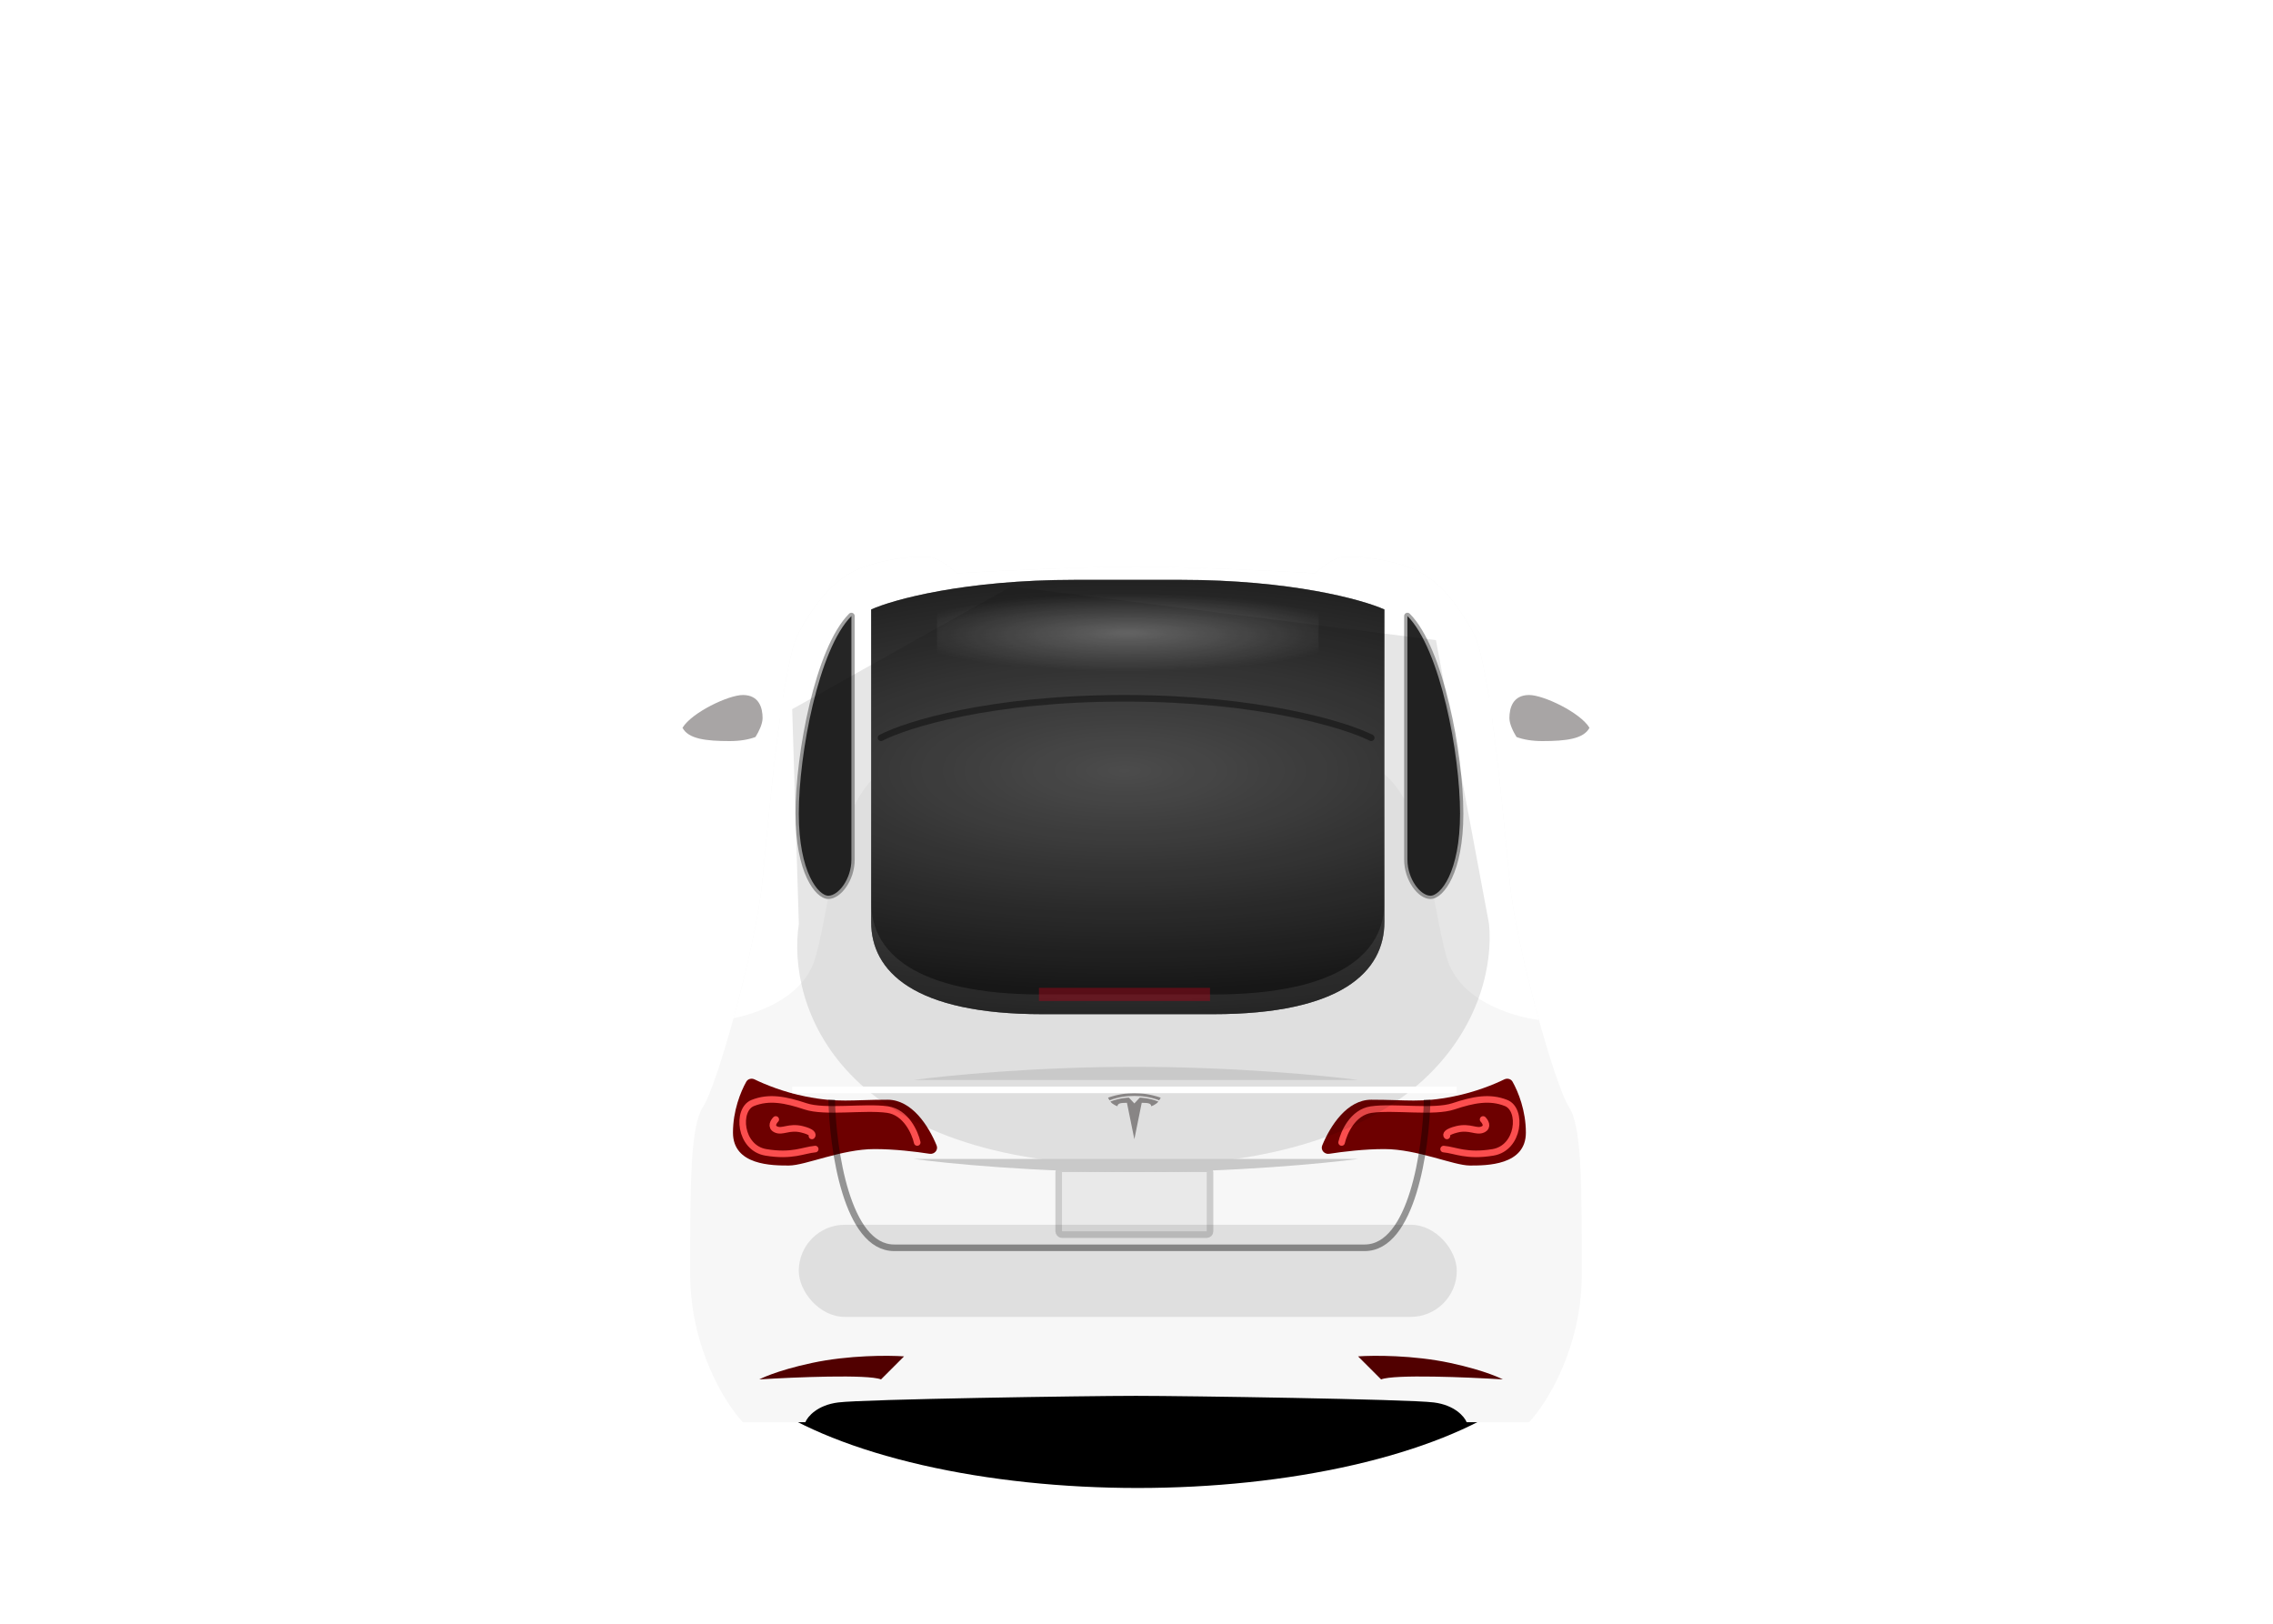 <svg width="140" height="100" viewBox="0 0 253 183" fill="none" xmlns="http://www.w3.org/2000/svg">
<g filter="url(#filter0_f_602_1254)">
<ellipse cx="126.629" cy="148.417" rx="48.579" ry="19.283" fill="black"/>
</g>
<g filter="url(#filter1_f_602_1254)">
<path d="M237.508 47.179C237.508 47.179 187.866 78.7 126.629 78.7C65.392 78.7 15.75 47.179 15.75 47.179C15.75 29.771 65.392 15.658 126.629 15.658C187.866 15.658 237.508 29.771 237.508 47.179Z" fill="url(#paint0_linear_602_1254)" fill-opacity="0.4"/>
</g>
<g filter="url(#filter2_f_602_1254)">
<path d="M189.3 61.271C189.3 71.716 161.241 80.183 126.629 80.183C92.017 80.183 63.958 71.716 63.958 61.271C63.958 50.826 92.017 51.258 126.629 51.258C161.241 51.258 189.3 50.826 189.3 61.271Z" fill="white" fill-opacity="0.3"/>
</g>
<path d="M92.883 158.058C90.51 158.355 89.422 159.665 89.175 160.283H82.129C80.151 158.182 76.196 151.902 76.196 143.596C76.196 133.212 76.196 126.908 77.679 124.683C79.162 122.458 83.612 106.883 84.354 99.096C85.096 91.308 86.579 74.621 88.433 71.283C90.287 67.946 92.513 64.979 95.85 63.867C99.188 62.754 101.412 62.754 102.896 62.754C104.082 62.754 105.615 63.99 106.233 64.608C110.312 64.361 120.622 63.867 126.258 63.867H126.629C132.266 63.867 142.575 64.361 146.654 64.608C147.272 63.99 148.805 62.754 149.992 62.754C151.475 62.754 153.7 62.754 157.037 63.867C160.375 64.979 162.6 67.946 164.454 71.283C166.308 74.621 167.792 91.308 168.533 99.096C169.275 106.883 173.725 122.458 175.208 124.683C176.692 126.908 176.692 133.212 176.692 143.596C176.692 151.902 172.736 158.182 170.758 160.283H163.712C163.465 159.665 162.377 158.355 160.004 158.058C157.037 157.687 131.821 157.317 126.629 157.317H126.258C121.067 157.317 95.85 157.687 92.883 158.058Z" fill="#F7F7F7"/>
<path fill-rule="evenodd" clip-rule="evenodd" d="M81.081 114.759C84.413 114.07 89.067 112.147 90.288 107.996C90.772 106.35 91.155 104.325 91.562 102.171C92.715 96.077 94.062 88.954 98.446 86.487H153.329C157.713 88.954 159.061 96.077 160.213 102.171C160.621 104.325 161.003 106.35 161.488 107.996C162.86 112.661 168.568 114.513 171.862 114.96C170.373 109.59 168.928 103.24 168.533 99.096C168.491 98.649 168.446 98.172 168.398 97.671C167.62 89.436 166.202 74.429 164.454 71.283C162.6 67.946 160.375 64.979 157.038 63.867C153.7 62.754 151.475 62.754 149.992 62.754C148.805 62.754 147.272 63.99 146.654 64.608C142.575 64.361 132.266 63.867 126.629 63.867H126.258C120.622 63.867 110.313 64.361 106.233 64.608C105.615 63.99 104.083 62.754 102.896 62.754C101.413 62.754 99.188 62.754 95.85 63.867C92.513 64.979 90.288 67.946 88.433 71.283C86.686 74.429 85.267 89.436 84.489 97.671C84.442 98.172 84.397 98.649 84.354 99.096C83.965 103.189 82.55 109.432 81.081 114.759Z" fill="white"/>
<path d="M94.552 69.429C94.552 69.354 94.507 69.287 94.438 69.258C94.368 69.229 94.289 69.245 94.236 69.298C93.284 70.25 92.438 71.713 91.704 73.46C90.969 75.21 90.341 77.26 89.829 79.398C88.806 83.675 88.248 88.325 88.248 91.679C88.248 95.036 88.807 97.382 89.517 98.896C89.872 99.653 90.266 100.207 90.652 100.574C91.034 100.938 91.425 101.135 91.771 101.135C92.099 101.135 92.438 100.999 92.753 100.777C93.069 100.554 93.374 100.235 93.639 99.85C94.168 99.079 94.552 98.023 94.552 96.871V69.429Z" fill="#252525" stroke="#A3A3A3" stroke-width="0.371" stroke-linejoin="round"/>
<path d="M96.592 103.917V68.688C99.064 67.575 107.123 65.35 119.583 65.35H131.45C143.91 65.35 151.969 67.575 154.442 68.688V103.917C154.442 109.479 149.621 114.3 135.158 114.3H115.875C101.413 114.3 96.592 109.479 96.592 103.917Z" fill="#545454"/>
<path d="M96.592 103.917V68.688C99.064 67.575 107.123 65.35 119.583 65.35H131.45C143.91 65.35 151.969 67.575 154.442 68.688V103.917C154.442 109.479 149.621 114.3 135.158 114.3H115.875C101.413 114.3 96.592 109.479 96.592 103.917Z" fill="url(#paint1_radial_602_1254)"/>
<g filter="url(#filter3_f_602_1254)">
<rect x="104.008" y="66.092" width="43.017" height="9.642" fill="url(#paint2_radial_602_1254)" fill-opacity="0.3"/>
</g>
<path d="M156.852 69.429C156.852 69.354 156.897 69.287 156.967 69.258C157.036 69.229 157.116 69.245 157.169 69.298C158.121 70.25 158.966 71.713 159.7 73.46C160.435 75.21 161.064 77.26 161.575 79.398C162.598 83.675 163.156 88.325 163.156 91.679C163.156 95.036 162.597 97.382 161.887 98.896C161.532 99.653 161.138 100.207 160.752 100.574C160.371 100.938 159.979 101.135 159.633 101.135C159.305 101.135 158.967 100.999 158.651 100.777C158.335 100.554 158.03 100.235 157.765 99.85C157.236 99.079 156.852 98.023 156.852 96.871V69.429Z" fill="#252525" stroke="#A3A3A3" stroke-width="0.371" stroke-linejoin="round"/>
<path d="M97.704 83.15C100.547 81.667 110.016 78.7 125.146 78.7C140.276 78.7 149.992 81.667 152.958 83.15" stroke="black" stroke-opacity="0.4" stroke-width="0.742" stroke-linecap="round" stroke-linejoin="round"/>
<path fill-rule="evenodd" clip-rule="evenodd" d="M96.592 101.692V103.917C96.592 109.479 101.413 114.3 115.875 114.3H135.158C149.621 114.3 154.442 109.479 154.442 103.917V101.692C154.442 107.254 149.621 112.075 135.158 112.075H115.875C101.413 112.075 96.592 107.254 96.592 101.692Z" fill="#F2F2F2" fill-opacity="0.1"/>
<rect x="115.504" y="111.333" width="19.283" height="1.483" fill="#D0021B" fill-opacity="0.4"/>
<path d="M98.446 123.942C101.182 123.942 103.067 126.897 103.969 129.091C104.181 129.607 103.722 130.121 103.171 130.034C101.608 129.789 99.214 129.504 96.963 129.504C93.254 129.504 89.175 131.358 87.321 131.358C85.467 131.358 81.017 131.358 81.017 127.65C81.017 125.182 81.872 123.056 82.516 121.913C82.703 121.581 83.122 121.489 83.463 121.656C84.612 122.22 86.725 123.081 89.175 123.571C92.883 124.312 94.367 123.942 98.446 123.942Z" fill="#6D0000"/>
<g filter="url(#filter4_f_602_1254)">
<path d="M101.783 128.762C101.536 127.65 100.523 125.351 98.446 125.054C95.85 124.683 91.4 125.425 89.175 124.683C86.95 123.942 85.096 123.57 83.242 124.312C81.388 125.054 81.758 129.381 84.725 129.875C87.692 130.369 88.928 129.628 90.287 129.504M89.917 128.021C90.04 127.897 89.991 127.576 88.804 127.279C87.321 126.908 86.579 127.65 85.837 127.279C85.244 126.982 85.59 126.414 85.837 126.167" stroke="#FB4E4E" stroke-width="0.742" stroke-linecap="round" stroke-linejoin="round"/>
</g>
<path d="M152.958 123.942C150.222 123.942 148.337 126.897 147.435 129.091C147.223 129.607 147.682 130.121 148.233 130.034C149.796 129.789 152.19 129.504 154.442 129.504C158.15 129.504 162.229 131.358 164.083 131.358C165.938 131.358 170.388 131.358 170.388 127.65C170.388 125.182 169.532 123.056 168.888 121.913C168.702 121.581 168.282 121.489 167.941 121.656C166.792 122.22 164.679 123.081 162.229 123.571C158.521 124.312 157.038 123.942 152.958 123.942Z" fill="#6D0000"/>
<g filter="url(#filter5_f_602_1254)">
<path d="M149.621 128.762C149.868 127.65 150.882 125.351 152.958 125.054C155.554 124.683 160.004 125.425 162.229 124.683C164.454 123.942 166.308 123.57 168.162 124.312C170.017 125.054 169.646 129.381 166.679 129.875C163.712 130.369 162.476 129.628 161.117 129.504M161.488 128.021C161.364 127.897 161.413 127.576 162.6 127.279C164.083 126.908 164.825 127.65 165.567 127.279C166.16 126.982 165.814 126.414 165.567 126.167" stroke="#FB4E4E" stroke-width="0.742" stroke-linecap="round" stroke-linejoin="round"/>
</g>
<path d="M92.142 123.942C92.265 129.504 93.847 140.629 99.188 140.629H152.217C157.557 140.629 159.139 129.504 159.262 123.942" stroke="black" stroke-opacity="0.4" stroke-width="0.742"/>
<g filter="url(#filter6_f_602_1254)">
<path d="M126.59 131.358C92.778 131.358 87.068 113.205 88.44 104.128L87.692 79.923L112.377 66.092L160.252 72.143L166.236 104.128C167.109 113.205 160.402 131.358 126.59 131.358Z" fill="black" fill-opacity="0.1"/>
</g>
<rect x="117.729" y="131.729" width="17.058" height="7.417" rx="0.371" fill="#E9E9E9" stroke="#CCCCCC" stroke-width="0.742"/>
<path fill-rule="evenodd" clip-rule="evenodd" d="M129.059 124.01C128.069 123.631 127.103 123.51 126.258 123.516H126.258C125.414 123.51 124.447 123.631 123.458 124.01C123.34 123.822 123.292 123.708 123.292 123.708C124.373 123.332 125.386 123.203 126.258 123.2C127.13 123.203 128.143 123.332 129.225 123.708C129.225 123.708 129.191 123.8 129.059 124.01ZM127.089 124.289L126.259 128.392L125.422 124.289C124.636 124.289 124.387 124.366 124.351 124.677C124.351 124.677 123.82 124.503 123.552 124.15C124.597 123.724 125.646 123.705 125.646 123.705L126.258 124.36L126.87 123.705C126.87 123.705 127.919 123.724 128.964 124.15C128.696 124.503 128.166 124.677 128.166 124.677C128.129 124.366 127.88 124.289 127.089 124.289Z" fill="#888585"/>
<path d="M126.258 120.233C114.985 120.233 104.997 121.222 101.413 121.717H151.475C147.767 121.222 137.532 120.233 126.258 120.233Z" fill="black" fill-opacity="0.1"/>
<path d="M126.258 132.1C114.985 132.1 104.997 131.111 101.413 130.617H151.475C147.767 131.111 137.532 132.1 126.258 132.1Z" fill="#C9C9C9"/>
<path d="M100.3 152.867L97.704 155.463C96.221 154.869 87.939 155.215 83.983 155.463C83.983 155.463 85.763 154.498 89.917 153.608C94.07 152.718 98.569 152.743 100.3 152.867Z" fill="#510000"/>
<path d="M151.475 152.867L154.071 155.463C155.554 154.869 163.836 155.215 167.792 155.463C167.792 155.463 166.012 154.498 161.858 153.608C157.705 152.718 153.206 152.743 151.475 152.867Z" fill="#510000"/>
<path d="M87.692 122.829H162.6" stroke="white" stroke-width="0.742"/>
<path d="M85.467 78.7H87.321V80.925H85.467C85.467 82.408 83.612 83.521 80.646 83.521C77.308 83.521 75.083 83.15 75.083 80.925C75.083 77.588 81.017 75.733 83.242 75.733C85.022 75.733 85.467 77.711 85.467 78.7Z" fill="white"/>
<path fill-rule="evenodd" clip-rule="evenodd" d="M83.553 83.062C82.781 83.353 81.797 83.521 80.646 83.521C77.958 83.521 75.992 83.28 75.328 82.025C76.378 80.293 80.516 78.329 82.129 78.329C83.983 78.329 84.354 79.812 84.354 80.925C84.354 81.604 83.923 82.47 83.553 83.062Z" fill="#A8A5A5"/>
<path d="M167.421 78.7H165.567V80.925H167.421C167.421 82.408 169.275 83.521 172.242 83.521C175.579 83.521 177.804 83.15 177.804 80.925C177.804 77.588 171.871 75.733 169.646 75.733C167.866 75.733 167.421 77.711 167.421 78.7Z" fill="white"/>
<path fill-rule="evenodd" clip-rule="evenodd" d="M169.334 83.062C170.107 83.353 171.091 83.521 172.242 83.521C174.929 83.521 176.895 83.28 177.559 82.025C176.509 80.293 172.371 78.329 170.758 78.329C168.904 78.329 168.533 79.812 168.533 80.925C168.533 81.604 168.965 82.47 169.334 83.062Z" fill="#A8A5A5"/>
<g filter="url(#filter7_f_602_1254)">
<rect x="88.433" y="138.033" width="74.167" height="10.383" rx="5.192" fill="black" fill-opacity="0.1"/>
</g>
<defs>
<filter id="filter0_f_602_1254" x="63.217" y="114.3" width="126.825" height="68.233" filterUnits="userSpaceOnUse" color-interpolation-filters="sRGB">
<feFlood flood-opacity="0" result="BackgroundImageFix"/>
<feBlend mode="normal" in="SourceGraphic" in2="BackgroundImageFix" result="shape"/>
<feGaussianBlur stdDeviation="7.417" result="effect1_foregroundBlur_602_1254"/>
</filter>
<filter id="filter1_f_602_1254" x="0.917" y="0.825" width="251.425" height="92.708" filterUnits="userSpaceOnUse" color-interpolation-filters="sRGB">
<feFlood flood-opacity="0" result="BackgroundImageFix"/>
<feBlend mode="normal" in="SourceGraphic" in2="BackgroundImageFix" result="shape"/>
<feGaussianBlur stdDeviation="7.417" result="effect1_foregroundBlur_602_1254"/>
</filter>
<filter id="filter2_f_602_1254" x="49.125" y="36.422" width="155.008" height="58.594" filterUnits="userSpaceOnUse" color-interpolation-filters="sRGB">
<feFlood flood-opacity="0" result="BackgroundImageFix"/>
<feBlend mode="normal" in="SourceGraphic" in2="BackgroundImageFix" result="shape"/>
<feGaussianBlur stdDeviation="7.417" result="effect1_foregroundBlur_602_1254"/>
</filter>
<filter id="filter3_f_602_1254" x="102.525" y="64.608" width="45.983" height="12.608" filterUnits="userSpaceOnUse" color-interpolation-filters="sRGB">
<feFlood flood-opacity="0" result="BackgroundImageFix"/>
<feBlend mode="normal" in="SourceGraphic" in2="BackgroundImageFix" result="shape"/>
<feGaussianBlur stdDeviation="0.742" result="effect1_foregroundBlur_602_1254"/>
</filter>
<filter id="filter4_f_602_1254" x="80.996" y="122.796" width="21.9" height="8.357" filterUnits="userSpaceOnUse" color-interpolation-filters="sRGB">
<feFlood flood-opacity="0" result="BackgroundImageFix"/>
<feBlend mode="normal" in="SourceGraphic" in2="BackgroundImageFix" result="shape"/>
<feGaussianBlur stdDeviation="0.371" result="effect1_foregroundBlur_602_1254"/>
</filter>
<filter id="filter5_f_602_1254" x="148.508" y="122.796" width="21.9" height="8.357" filterUnits="userSpaceOnUse" color-interpolation-filters="sRGB">
<feFlood flood-opacity="0" result="BackgroundImageFix"/>
<feBlend mode="normal" in="SourceGraphic" in2="BackgroundImageFix" result="shape"/>
<feGaussianBlur stdDeviation="0.371" result="effect1_foregroundBlur_602_1254"/>
</filter>
<filter id="filter6_f_602_1254" x="84.725" y="63.125" width="84.55" height="71.2" filterUnits="userSpaceOnUse" color-interpolation-filters="sRGB">
<feFlood flood-opacity="0" result="BackgroundImageFix"/>
<feBlend mode="normal" in="SourceGraphic" in2="BackgroundImageFix" result="shape"/>
<feGaussianBlur stdDeviation="1.483" result="effect1_foregroundBlur_602_1254"/>
</filter>
<filter id="filter7_f_602_1254" x="85.467" y="135.067" width="80.1" height="16.317" filterUnits="userSpaceOnUse" color-interpolation-filters="sRGB">
<feFlood flood-opacity="0" result="BackgroundImageFix"/>
<feBlend mode="normal" in="SourceGraphic" in2="BackgroundImageFix" result="shape"/>
<feGaussianBlur stdDeviation="1.483" result="effect1_foregroundBlur_602_1254"/>
</filter>
<linearGradient id="paint0_linear_602_1254" x1="126.226" y1="24.145" x2="126.631" y2="78.7" gradientUnits="userSpaceOnUse">
<stop offset="0.006" stop-color="white" stop-opacity="0.2"/>
<stop offset="1" stop-color="white"/>
</linearGradient>
<radialGradient id="paint1_radial_602_1254" cx="0" cy="0" r="1" gradientUnits="userSpaceOnUse" gradientTransform="translate(125.146 86.858) rotate(90) scale(35.971 103.25)">
<stop stop-opacity="0"/>
<stop offset="1"/>
</radialGradient>
<radialGradient id="paint2_radial_602_1254" cx="0" cy="0" r="1" gradientUnits="userSpaceOnUse" gradientTransform="translate(125.517 71.314) rotate(90) scale(4.419 25.759)">
<stop stop-color="white"/>
<stop offset="0.989" stop-color="white" stop-opacity="0"/>
</radialGradient>
</defs>
</svg>
